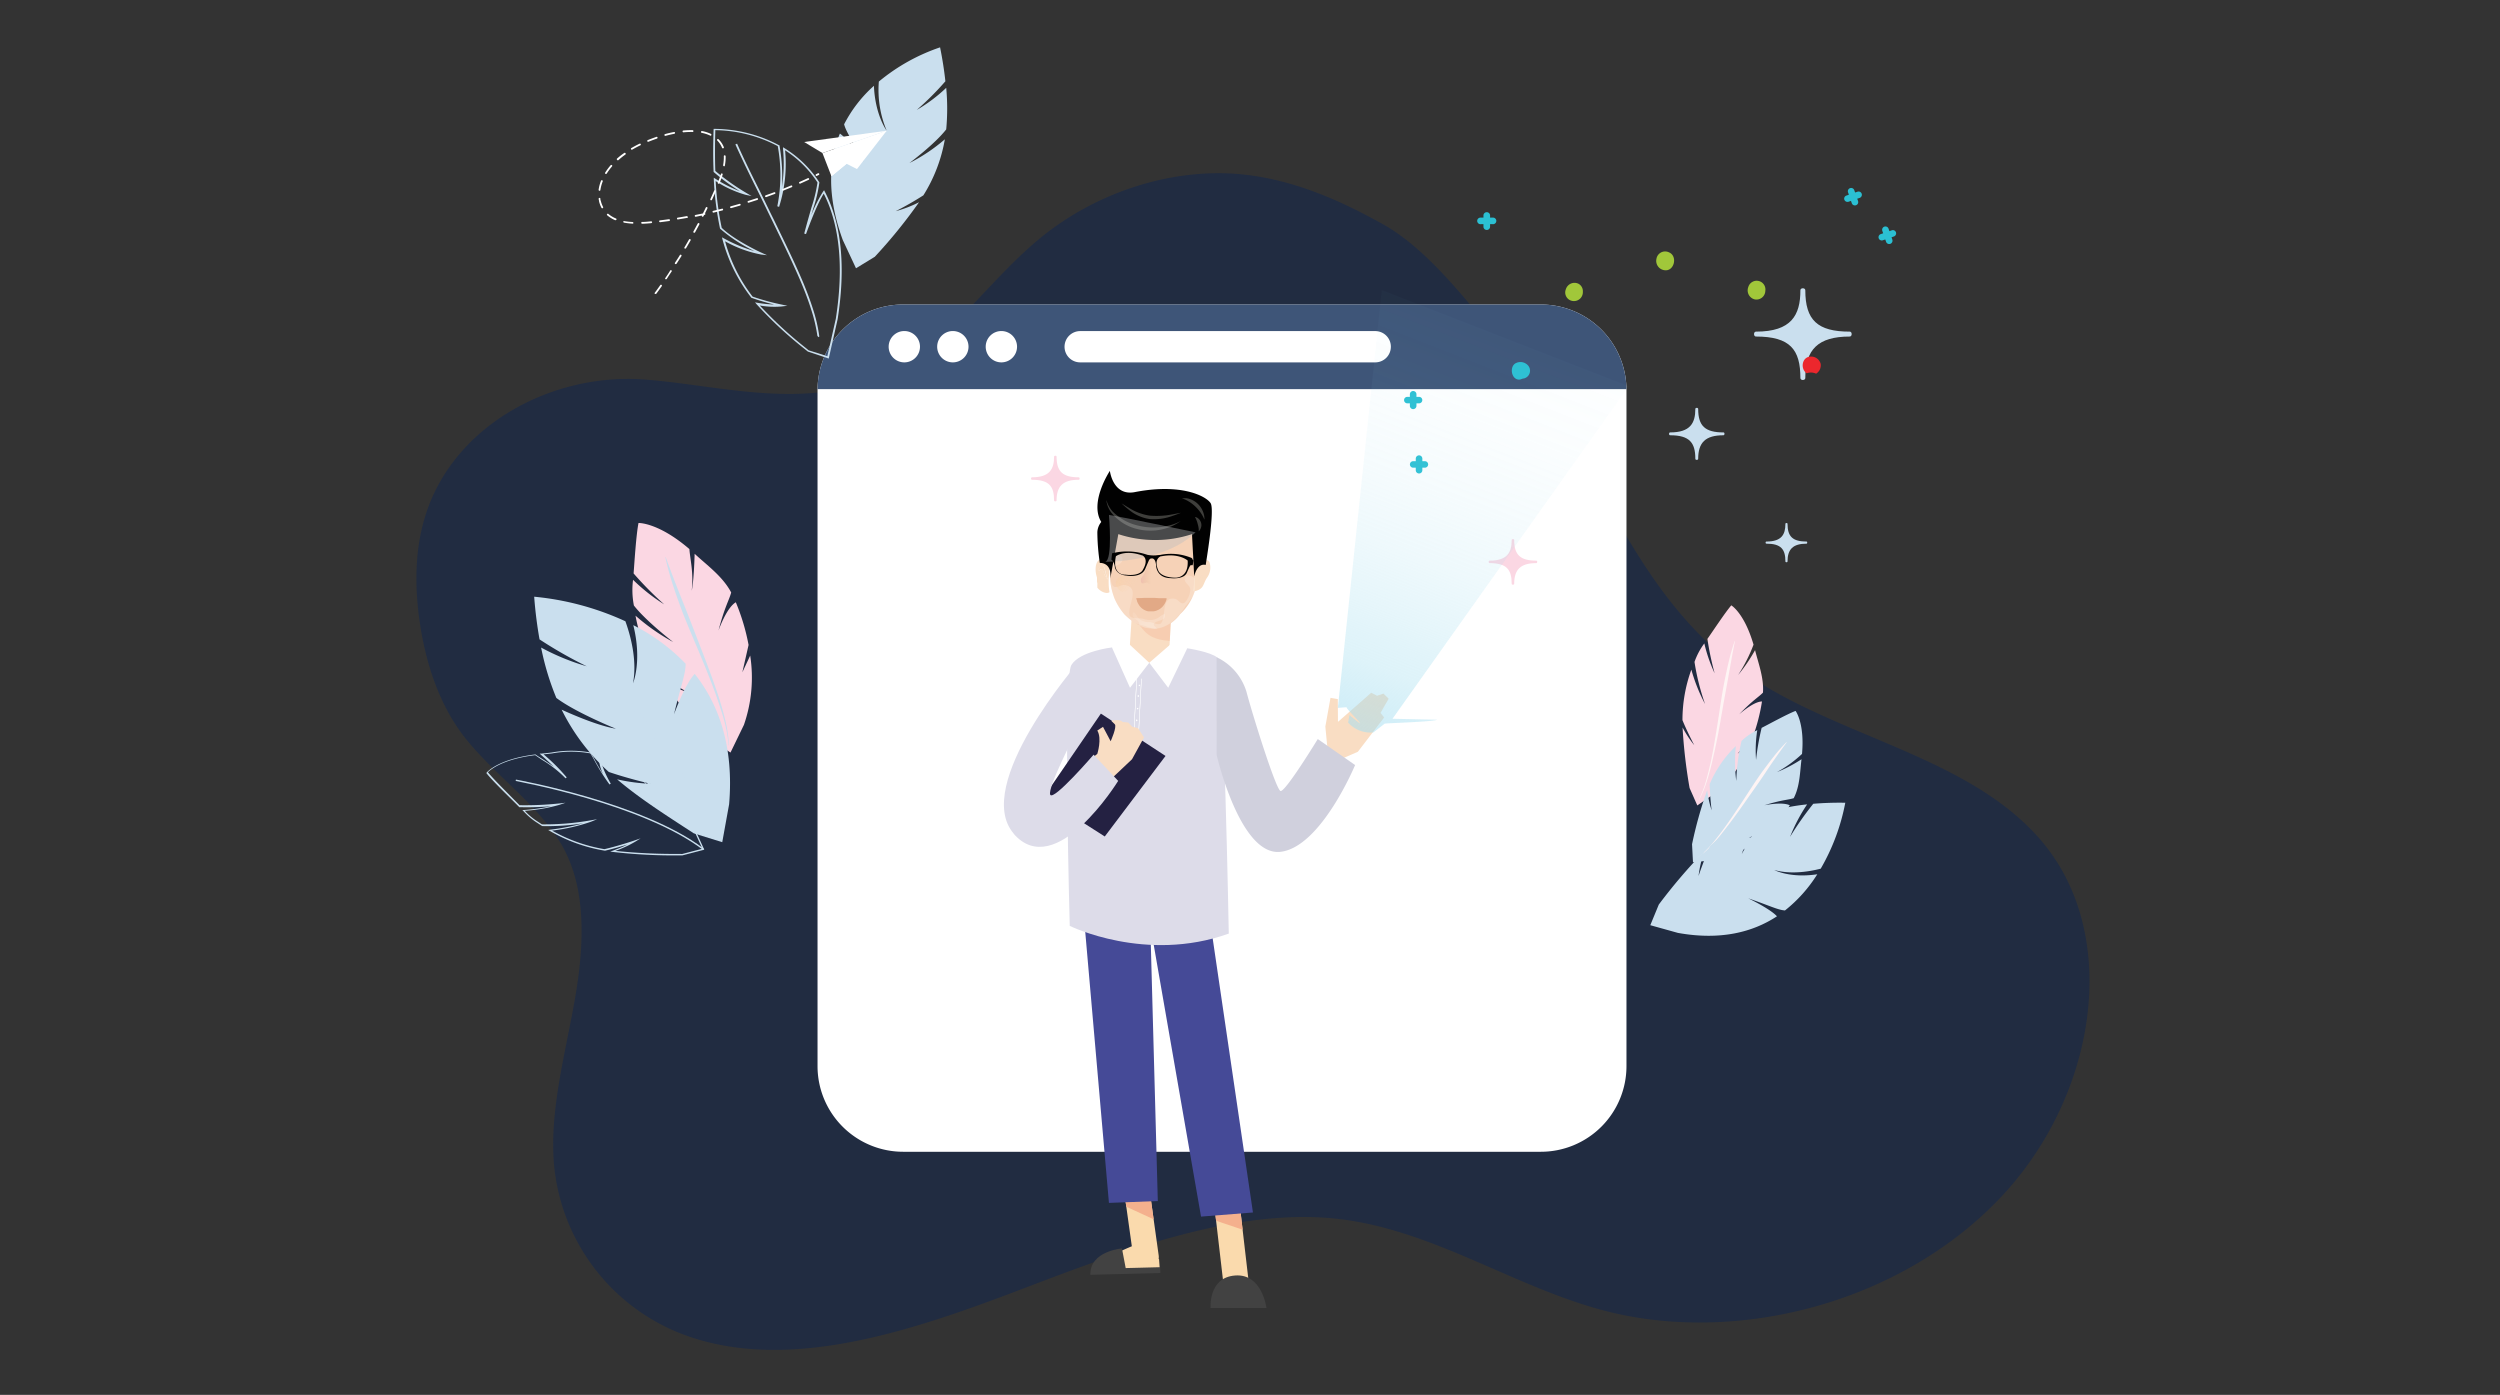 <svg xmlns="http://www.w3.org/2000/svg" xmlns:xlink="http://www.w3.org/1999/xlink" viewBox="0 0 509 284"><rect x="0" y="0" width="509" height="284" fill="#333333" stroke="none"/><defs><style>.cls-1{fill:none;}.cls-2{isolation:isolate;}.cls-3{fill:#212c41;}.cls-4{fill:#fff;}.cls-5{fill:#3e5578;}.cls-6{fill:#cadfee;}.cls-7{fill:#fbd7e3;}.cls-8{fill:#fef4f4;}.cls-9{fill:#fadaad;}.cls-10{fill:#f4b08d;}.cls-11{fill:#424242;}.cls-12{fill:#454a97;}.cls-13,.cls-18,.cls-19,.cls-25,.cls-26{fill:#f9ddc3;}.cls-14{fill:#dddce9;}.cls-15{fill:#1897d4;}.cls-16,.cls-33{fill:#f6bea0;}.cls-16{opacity:0.51;}.cls-17{fill:#f6d2b7;}.cls-18,.cls-26{opacity:0.5;}.cls-19{opacity:0.43;}.cls-19,.cls-20,.cls-26,.cls-32{mix-blend-mode:multiply;}.cls-21{fill:#e4e5e5;}.cls-22{clip-path:url(#clip-path);}.cls-23{opacity:0.2;mix-blend-mode:lighten;fill:url(#New_Gradient_Swatch_2);}.cls-24{opacity:0.21;fill:url(#New_Gradient_Swatch_2-2);}.cls-24,.cls-29{mix-blend-mode:overlay;}.cls-25{opacity:0.15;}.cls-27{fill:url(#linear-gradient);}.cls-28{fill:url(#linear-gradient-2);}.cls-29{fill:url(#linear-gradient-3);}.cls-30{fill:#010101;}.cls-31{fill:#3e3e3b;}.cls-32{fill:#babbbe;opacity:0.39;}.cls-34{fill:#e2a986;}.cls-35{fill:#d0d0dd;}.cls-36{fill:#242142;}.cls-37{fill:#2bc0d3;}.cls-38{fill:#ec272d;}.cls-39{fill:#a1c73a;}.cls-40{mix-blend-mode:luminosity;fill:url(#linear-gradient-4);}</style><clipPath id="clip-path"><path id="SVGID" class="cls-1" d="M243.26,119.18c0-.39,0-.78,0-1.17a4.05,4.05,0,0,0,0-.48.53.53,0,0,1,0-.22c0-.1.11-.19.14-.29a1.67,1.67,0,0,0,0-1.06,1,1,0,0,1-.13-.3,1.26,1.26,0,0,1,.07-.51.94.94,0,0,0,.11-.32c0-.15-.05-.19-.13-.29A1.64,1.64,0,0,1,243,114a5.31,5.31,0,0,1-.09-1c0-.55,0-1.11,0-1.66,0-.88,0-1.76,0-2.63a4,4,0,0,0-4.44-4.18s3-2.32-.19,0a15.23,15.23,0,0,1-7.46,2.46c-3.67-.35-4.67,4.81-4.83,5.93l0,2.75v1.08a12.94,12.94,0,0,0,.55,4c.12.41.26.81.42,1.21v0a13.07,13.07,0,0,0,2,3.16c6.78,6.63,11.32-.08,11.32-.08a11,11,0,0,0,2.92-4.51A6.37,6.37,0,0,0,243.26,119.18Z"/></clipPath><linearGradient id="New_Gradient_Swatch_2" x1="8711.47" y1="-638.83" x2="8706.01" y2="-639.06" gradientTransform="matrix(-0.98, 0.38, 0.39, 0.93, 9052.65, -2609.14)" gradientUnits="userSpaceOnUse"><stop offset="0" stop-color="#fff"/><stop offset="0.28" stop-color="#fff" stop-opacity="0.73"/><stop offset="0.94" stop-color="#fff" stop-opacity="0.07"/><stop offset="1" stop-color="#fff" stop-opacity="0"/></linearGradient><linearGradient id="New_Gradient_Swatch_2-2" x1="951.46" y1="4320.38" x2="946.53" y2="4320.17" gradientTransform="matrix(0.74, 0.67, -0.67, 0.74, 2434.63, -3718.67)" xlink:href="#New_Gradient_Swatch_2"/><linearGradient id="linear-gradient" x1="9676.38" y1="102.77" x2="9682.24" y2="106.24" gradientTransform="matrix(-0.98, 0.17, 0.17, 0.98, 9756.16, -1659.88)" gradientUnits="userSpaceOnUse"><stop offset="0" stop-color="#fad2a4"/><stop offset="0.02" stop-color="#fad2a4" stop-opacity="0.96"/><stop offset="0.18" stop-color="#fad2a4" stop-opacity="0.71"/><stop offset="0.34" stop-color="#fad2a4" stop-opacity="0.5"/><stop offset="0.49" stop-color="#fad2a4" stop-opacity="0.32"/><stop offset="0.64" stop-color="#fad2a4" stop-opacity="0.18"/><stop offset="0.77" stop-color="#fad2a4" stop-opacity="0.08"/><stop offset="0.9" stop-color="#fad2a4" stop-opacity="0.02"/><stop offset="1" stop-color="#fad2a4" stop-opacity="0"/></linearGradient><linearGradient id="linear-gradient-2" x1="191.68" y1="101.49" x2="197.54" y2="104.96" gradientTransform="translate(19.09 48.9) rotate(-9.95)" gradientUnits="userSpaceOnUse"><stop offset="0" stop-color="#fad2a4"/><stop offset="0.04" stop-color="#fad2a4" stop-opacity="0.93"/><stop offset="0.19" stop-color="#fad2a4" stop-opacity="0.69"/><stop offset="0.34" stop-color="#fad2a4" stop-opacity="0.48"/><stop offset="0.49" stop-color="#fad2a4" stop-opacity="0.31"/><stop offset="0.63" stop-color="#fad2a4" stop-opacity="0.17"/><stop offset="0.77" stop-color="#fad2a4" stop-opacity="0.08"/><stop offset="0.89" stop-color="#fad2a4" stop-opacity="0.02"/><stop offset="1" stop-color="#fad2a4" stop-opacity="0"/></linearGradient><linearGradient id="linear-gradient-3" x1="28.57" y1="1068.7" x2="26.22" y2="1068.6" gradientTransform="matrix(1, 0.03, -0.03, 1, 237.93, -952.62)" gradientUnits="userSpaceOnUse"><stop offset="0" stop-color="#e9c09b" stop-opacity="0"/><stop offset="1" stop-color="#efbdb3"/></linearGradient><linearGradient id="linear-gradient-4" x1="297.84" y1="-159.37" x2="297.38" y2="21.62" gradientTransform="matrix(0.93, 0.36, -0.36, 0.93, 0.87, 33.4)" gradientUnits="userSpaceOnUse"><stop offset="0" stop-color="#8fd6eb" stop-opacity="0"/><stop offset="0.4" stop-color="#8fd6eb" stop-opacity="0.01"/><stop offset="0.54" stop-color="#91d7eb" stop-opacity="0.04"/><stop offset="0.64" stop-color="#93d7ec" stop-opacity="0.09"/><stop offset="0.72" stop-color="#96d9ed" stop-opacity="0.16"/><stop offset="0.79" stop-color="#9adaed" stop-opacity="0.25"/><stop offset="0.82" stop-color="#9cdbee" stop-opacity="0.3"/><stop offset="0.85" stop-color="#9edcee" stop-opacity="0.34"/><stop offset="0.89" stop-color="#a2ddf0" stop-opacity="0.45"/><stop offset="0.95" stop-color="#a9dff2" stop-opacity="0.62"/><stop offset="1" stop-color="#b1e2f4" stop-opacity="0.8"/></linearGradient></defs><g class="cls-2"><g id="Layer_1" data-name="Layer 1"><path class="cls-3" d="M415.89,171.51c-15.84-19-46.1-21.77-65.11-37.89-20.59-17.45-25.95-42.12-43.63-62.28-7.38-8.41-15.79-20.32-25.82-25.82-9-5-18.79-9.28-29.64-10.12-13.59-1-28.36,3.74-39.62,12.85-11.08,9-19.06,21.94-31.91,28-16.13,7.58-33.46,2.15-49.22,1C112.52,76,93.4,86.2,87.14,103.41c-2.81,7.72-2.82,16.15-1.53,24.23s4.1,16.56,9.55,23.17c5.75,7,13.34,12.3,18.38,19.89,6,9,5.51,21.17,3.54,32.54s-5.25,22.9-4.27,34a41,41,0,0,0,28.76,35.3c20.44,6.36,44.33-1.65,66.05-9.92,19.44-7.4,41.9-16.07,62.2-14.69,21.41,1.47,39.06,15,59.4,19.54,26,5.77,57.64-2.48,77.62-23.16S432,190.86,415.89,171.51Z"/><path class="cls-4" d="M331.15,79.23V217.06a17.44,17.44,0,0,1-17.44,17.44H183.89a17.44,17.44,0,0,1-17.44-17.44V79.23A17.44,17.44,0,0,1,183.89,62H313.71A17.44,17.44,0,0,1,331.15,79.23Z"/><path class="cls-5" d="M331.15,79.23H166.45A17.44,17.44,0,0,1,183.89,62H313.71A17.44,17.44,0,0,1,331.15,79.23Z"/><path class="cls-4" d="M187.31,70.6a3.19,3.19,0,1,0-3.19,3.18A3.19,3.19,0,0,0,187.31,70.6Z"/><path class="cls-4" d="M197.19,70.6A3.19,3.19,0,1,0,194,73.78,3.19,3.19,0,0,0,197.19,70.6Z"/><path class="cls-4" d="M207.07,70.6a3.19,3.19,0,1,0-3.19,3.18A3.19,3.19,0,0,0,207.07,70.6Z"/><path class="cls-4" d="M280,73.78H219.93a3.18,3.18,0,0,1-3.19-3.18h0a3.19,3.19,0,0,1,3.19-3.19H280a3.18,3.18,0,0,1,3.18,3.19h0A3.18,3.18,0,0,1,280,73.78Z"/><path class="cls-6" d="M131.66,158.24l-.16.25-1.66-1,.16-.26C130.55,157.54,131.11,157.88,131.66,158.24Z"/><path class="cls-6" d="M143.39,173l-4.47,1.16h-.75a108.32,108.32,0,0,1-13.34-.7l-.59-.08.56-.2c1.18-.43,2.19-.85,3-1.25-1.18.37-2.89.87-4.6,1.27h-.06a32.87,32.87,0,0,1-11.16-4l-.37-.22.43-.06a46.8,46.8,0,0,0,6.71-1.3,45.46,45.46,0,0,1-8.36.57h0l0,0-.88-.58a13.41,13.41,0,0,1-2.93-2.46l-.23-.23.32,0a42.85,42.85,0,0,0,5.58-.77,58.54,58.54,0,0,1-6.46.19h-.06l0,0c-.36-.38-.89-.9-1.49-1.5-1.72-1.7-4.07-4-5.15-5.36l-.08-.1.08-.09c.09-.11,2.36-2.77,10-3.7H109l0,0c.46.34,1,.67,1.52,1,.72.46,1.48,1,2.26,1.54-.67-.65-1.54-1.47-2.65-2.46l-.25-.23.34,0c.68-.06,1.37-.14,2.1-.23a22.14,22.14,0,0,1,7.91,0h0l0,.05a13.39,13.39,0,0,1,.9,1.51c.38.71.87,1.6,1.68,2.85v0a7.58,7.58,0,0,1-.87-3.71l0-.17.16.05a42.43,42.43,0,0,1,7.7,3.51l.05,0,2.34,3.09L131.27,158l.44.28a28,28,0,0,1,9.24,9.35Zm-4.49.87L143,172.8l-2.29-5.05a27.42,27.42,0,0,0-8.71-8.94l1.8,3.89-4-5.26a42.43,42.43,0,0,0-7.45-3.41c-.16,1.95,2,5.49,2,5.53l-.25.16a41.18,41.18,0,0,1-3.07-4.89,14.86,14.86,0,0,0-.85-1.44,21.88,21.88,0,0,0-7.74,0c-.62.07-1.2.14-1.78.19a37.58,37.58,0,0,1,4.72,4.7l-.23.19a23.21,23.21,0,0,0-4.71-3.72c-.53-.34-1-.67-1.48-1-6.64.81-9.15,3-9.62,3.49,1.1,1.34,3.38,3.59,5,5.24l1.45,1.46a66.1,66.1,0,0,0,8-.35l1.35-.15-1.29.44a33.64,33.64,0,0,1-7,1.2,12.47,12.47,0,0,0,2.65,2.21l.85.55a53.22,53.22,0,0,0,9.91-.82l1.33-.23-1.25.51a37.13,37.13,0,0,1-7.93,1.81,32.46,32.46,0,0,0,10.65,3.78c3-.7,6.09-1.76,6.12-1.77l1.26-.43-1.14.7a23.27,23.27,0,0,1-4,1.85,115.86,115.86,0,0,0,12.71.62Z"/><path class="cls-6" d="M143.28,172.78l-.18.23c-12.35-9.38-37.86-13.93-38.11-14l.05-.29C105.3,158.78,130.87,163.35,143.28,172.78Z"/><path class="cls-7" d="M356.25,151.66c.22-.54.43-1.07.63-1.6Z"/><path class="cls-7" d="M353.78,153.44l3.1-3.4a38.3,38.3,0,0,0,1.86-7.22c-1.73,0-4.65,2.62-4.65,2.62,2.8-2.91,3.93-3.47,4.85-4.42.22-3-.95-6-1.61-8.65a34.32,34.32,0,0,1-3.45,5.06,31.25,31.25,0,0,0,3.14-6.18c-1.9-6.49-4.53-8-4.53-8-1.32,1.55-3.84,5.39-4.86,6.83a58.6,58.6,0,0,0,1.47,7A31.07,31.07,0,0,1,347,131a14,14,0,0,0-2,3.77,47.76,47.76,0,0,0,2.15,8.57,34.57,34.57,0,0,1-2.79-7,30,30,0,0,0-1.81,10.29c1.06,2.59,2.41,5.1,2.41,5.1a22.72,22.72,0,0,1-2.39-3.62A105.22,105.22,0,0,0,344,160.44l1.57,3.55,4.09-2.85a25.21,25.21,0,0,0,6.57-9.43Z"/><path class="cls-8" d="M348.62,155c-.32,1.35-.67,2.69-1.09,4a21.78,21.78,0,0,1-1.59,3.83l-.05,0a21.9,21.9,0,0,0,1.46-3.86c.38-1.33.69-2.68,1-4,.56-2.71,1-5.44,1.43-8.18s.8-5.49,1.35-8.21c.27-1.36.56-2.72.89-4.07s.71-2.69,1.16-4l.06,0c-.56,2.72-1,5.44-1.5,8.17s-1,5.45-1.46,8.18S349.25,152.25,348.62,155Z"/><path class="cls-6" d="M359,170.17c.39-.34.78-.69,1.14-1Z"/><path class="cls-6" d="M356.06,170.53l4.07-1.41a30.53,30.53,0,0,0,4.28-5.16c-1.6-.78-5.21,0-5.21,0,3.61-1.13,4.85-1.08,6-1.45,1.28-2.43,1.27-5.44,1.59-7.93a28.45,28.45,0,0,1-5,2.62,24.8,24.8,0,0,0,5.1-3.7c.57-6.27-1.31-8.76-1.31-8.76-1.77.68-5.46,2.72-6.91,3.45a50.14,50.14,0,0,0-1.14,6.52,26.77,26.77,0,0,1,.25-6.05,11.62,11.62,0,0,0-3.21,2.21,41.66,41.66,0,0,0-1.07,8.12,31.32,31.32,0,0,1-.08-7.09,23.48,23.48,0,0,0-5.33,7.74c.05,2.64.4,5.35.4,5.35a22.26,22.26,0,0,1-.91-4.11,84.78,84.78,0,0,0-3.08,11l.19,3.67,4.77-.5a21,21,0,0,0,9.41-4.84Z"/><path class="cls-8" d="M350.77,169.42c-.77,1-1.58,1.94-2.44,2.84a17.06,17.06,0,0,1-2.83,2.47l0,0a17.76,17.76,0,0,0,2.73-2.54c.82-.94,1.59-1.91,2.33-2.91,1.48-2,2.86-4.08,4.23-6.16s2.69-4.2,4.16-6.21c.74-1,1.49-2,2.28-3s1.61-1.91,2.49-2.81l.05.05c-1.48,2-2.9,4-4.29,6.11s-2.84,4.09-4.26,6.14S352.32,167.46,350.77,169.42Z"/><path class="cls-6" d="M355.94,182.9c4.26,1.45,5.95,2.35,7.48,2.47A29.15,29.15,0,0,0,370,178c-5.58.85-8.77-.87-8.77-.87,3.51,1,7.48.25,9.47-.27a42.55,42.55,0,0,0,5-13.42,64.28,64.28,0,0,0-6.52.21,65,65,0,0,0-4.73,6.74,34.67,34.67,0,0,1,3.48-6.62,41,41,0,0,0-7.83,1.57c-2.5,2.8-5.48,8.56-5.48,8.56a38.81,38.81,0,0,1,3.64-7.92,31.27,31.27,0,0,0-10.07,6.24c-1.33,3-2.37,6.13-2.37,6.13a27.18,27.18,0,0,1,1.14-5,111.07,111.07,0,0,0-9.23,10.82L336,188.37l5.63,1.57c8.71,1.57,15.26-.17,20.16-3.38C360.36,185,355.94,182.9,355.94,182.9Z"/><path class="cls-6" d="M337.22,187.73a23.24,23.24,0,0,0,4.4-1.62c1.42-.67,2.8-1.41,4.15-2.2,2.72-1.55,5.37-3.25,8-4.95s5.23-3.48,8-5.07c1.36-.79,2.73-1.57,4.13-2.29s2.82-1.41,4.28-2l0,.07c-2.72,1.57-5.39,3.21-8,4.88s-5.35,3.29-8,4.93-5.37,3.28-8.14,4.78c-1.39.74-2.8,1.44-4.25,2.07a22.63,22.63,0,0,1-4.48,1.48Z"/><path class="cls-7" d="M152.75,133.41c-.09-.7-.21-1.39-.33-2.07Z"/><path class="cls-7" d="M151.14,136.88l1.27-5.57a43,43,0,0,0-2.6-8.69c-1.94,1.16-3.53,5.78-3.53,5.78,1.26-4.86,2.17-6.19,2.59-7.77-1.73-3.29-5-5.6-7.44-7.88-.18,6.06-.6,7.51-.6,7.51.42-3.57-.3-6.26-.47-8.47C134,106.33,130,106.48,130,106.48c-.49,2.47-.83,8.11-1,10.27a68.8,68.8,0,0,0,6.23,6.3,37.66,37.66,0,0,1-6.34-5,16.39,16.39,0,0,0,.17,5.23c2.47,3.19,8,7.44,8,7.44a42.15,42.15,0,0,1-7.67-5.37A33.62,33.62,0,0,0,134,137.24c2.87,2,6,3.68,6,3.68a28.6,28.6,0,0,1-5-2.16,119.21,119.21,0,0,0,9.65,11.83l4.08,2.63,2.74-5.65a29.44,29.44,0,0,0,1.27-14.1Z"/><path class="cls-6" d="M146.31,141.86c.52,1.61,1,3.24,1.38,4.88a25.84,25.84,0,0,1,.71,5h-.08a24.77,24.77,0,0,0-.87-5c-.43-1.62-1-3.22-1.53-4.81-1.12-3.17-2.4-6.29-3.7-9.41s-2.67-6.2-3.82-9.38c-.58-1.59-1.14-3.18-1.64-4.8s-.95-3.25-1.3-4.91l.08,0c1.14,3.18,2.36,6.31,3.62,9.44s2.44,6.28,3.67,9.43S145.26,138.65,146.31,141.86Z"/><path class="cls-6" d="M137.23,145.43c1.4-5.87,2.39-8.25,2.36-10.3a39.12,39.12,0,0,0-10.65-7.85c1.83,7.36-.06,11.84-.06,11.84.91-4.82-.6-10-1.55-12.63a57.25,57.25,0,0,0-18.57-5,86.5,86.5,0,0,0,1.09,8.69,87.73,87.73,0,0,0,9.62,5.48,46.84,46.84,0,0,1-9.3-3.82,54.53,54.53,0,0,0,3.1,10.26c4,3,12.13,6.27,12.13,6.27-3.47-.58-8.37-2.66-11.05-3.88a42.06,42.06,0,0,0,9.6,12.68c4.12,1.41,8.49,2.4,8.49,2.4a36.38,36.38,0,0,1-6.8-.9c4.52,3.85,9.79,7.21,15.62,11l5.79,1.8,1.4-7.73c1-11.85-2.15-20.38-7-26.53C139.45,139.26,137.23,145.43,137.23,145.43Z"/><path class="cls-6" d="M146,169.86a31.52,31.52,0,0,0-2.72-5.68c-1.07-1.81-2.24-3.56-3.46-5.28-2.42-3.44-5-6.76-7.63-10.08s-5.31-6.56-7.77-10c-1.23-1.72-2.44-3.45-3.59-5.23s-2.24-3.6-3.22-5.47l.08-.05c2.45,3.44,5,6.8,7.55,10.14s5.06,6.74,7.6,10.11,5.05,6.78,7.4,10.29c1.17,1.76,2.29,3.56,3.31,5.42a30.83,30.83,0,0,1,2.54,5.8Z"/><path class="cls-6" d="M175.81,32.88c-2.3-4.31-3.53-6-3.95-7.57a27.07,27.07,0,0,1,6.07-7.84c.25,6,2.6,9.14,2.6,9.14a21.48,21.48,0,0,1-1.6-10A39.13,39.13,0,0,1,191.4,9.64c.5,2.47.85,4.77,1.08,6.91a59.43,59.43,0,0,1-5.83,5.83,31.85,31.85,0,0,0,6-4.5,45.63,45.63,0,0,1,0,8.46c-2.31,3-7.5,6.86-7.5,6.86a35.65,35.65,0,0,0,7.22-4.84A31.44,31.44,0,0,1,188,39.77,65.3,65.3,0,0,1,182.36,43a24.07,24.07,0,0,0,4.76-1.83,104.42,104.42,0,0,1-9,11.1l-3.84,2.35-2.69-5.75c-3.29-9-2.84-16.11-.59-21.68C172.85,28.48,175.81,32.88,175.81,32.88Z"/><path class="cls-6" d="M174.66,53.24a24.5,24.5,0,0,1,.75-4.85c.39-1.58.87-3.13,1.39-4.66,1-3.06,2.2-6.06,3.38-9.06s2.46-6,3.51-9c.53-1.53,1-3.07,1.49-4.64s.85-3.15,1.17-4.76l-.08,0c-1,3.07-2.16,6.09-3.31,9.1s-2.23,6.05-3.36,9.08-2.22,6.08-3.17,9.19c-.47,1.56-.9,3.13-1.25,4.74a25.07,25.07,0,0,0-.6,4.91Z"/><path class="cls-6" d="M168.73,73l1.81-8c1.68-10.72.8-19.45-2.62-26l-.14-.27-.18.24a27.5,27.5,0,0,0-2.43,4.87l.42-1.44a29.32,29.32,0,0,0,1.23-5.21v-.07l0,0a22.52,22.52,0,0,0-7.07-6.94l-.32-.2,0,.38a32.34,32.34,0,0,1-.22,7.73,36.85,36.85,0,0,0-.5-8.42l0-.09-.08,0a28.24,28.24,0,0,0-13.16-3.34h-.18v.18c-.11,3.05-.12,5.94,0,8.58V35l.06.06a41,41,0,0,0,5.29,3.88,28.78,28.78,0,0,1-5-2.56l-.31-.19,0,.36a62.86,62.86,0,0,0,1.27,10v0l0,0a31.15,31.15,0,0,0,7,4.58,31.31,31.31,0,0,1-6.22-2.6l-.39-.21.11.43A33.13,33.13,0,0,0,153,60.65l0,0,.05,0A42.65,42.65,0,0,0,157.62,62a24.38,24.38,0,0,1-3.39-.35l-.51-.09.34.4a79.59,79.59,0,0,0,9.79,9.11l.63.51Zm-1-33.54c3.25,6.41,4.07,15,2.44,25.44l-1.72,7.62-3.82-1.2-.54-.45a83.09,83.09,0,0,1-9.4-8.67,16.9,16.9,0,0,0,4.41.2l1.22-.14L159.11,62a46.78,46.78,0,0,1-5.88-1.61,32.43,32.43,0,0,1-5.6-11.26,24.26,24.26,0,0,0,7.36,2.7l1.18.13-1.08-.49c-.05,0-5.52-2.53-8.15-5.09a61.12,61.12,0,0,1-1.23-9.51,22,22,0,0,0,6.16,2.81l1.16.24-1-.59a45.91,45.91,0,0,1-6.39-4.53c-.09-2.56-.08-5.35,0-8.3a28,28,0,0,1,12.71,3.25A32.53,32.53,0,0,1,158.26,42l.36.12a28.75,28.75,0,0,0,1.22-11.52,22.19,22.19,0,0,1,6.6,6.56,29.68,29.68,0,0,1-1.22,5.07c-.4,1.4-.9,3.13-1.48,5.32l.36.11C164.13,47.62,166.17,41.79,167.73,39.41Z"/><path class="cls-6" d="M166.61,68.65l.19-.1,0-.13a31.43,31.43,0,0,0-1.31-5.59c-.5-1.59-1.11-3.21-1.89-5.12-1.35-3.23-2.8-6.26-4.42-9.61l-1.59-3.29c-1-2-2-4.11-3-6.13-1.36-2.72-3-6-4.52-9.43l-.35.15c1.56,3.47,3.17,6.72,4.53,9.45,1,2,2,4.11,3,6.13.53,1.09,1.05,2.19,1.59,3.28,1.61,3.35,3.06,6.38,4.41,9.59.78,1.9,1.38,3.52,1.88,5.09a31.67,31.67,0,0,1,1.3,5.53h.1Z"/><path class="cls-4" d="M133.48,59.84a.21.21,0,0,1-.15,0,.19.19,0,0,1,0-.26q.56-.75,1.08-1.5a.19.19,0,1,1,.3.22q-.53.75-1.08,1.5A.19.19,0,0,1,133.48,59.84Zm2.14-3a.21.21,0,0,1-.15,0,.18.18,0,0,1,0-.25c.34-.51.69-1,1-1.54a.19.19,0,0,1,.25,0,.18.18,0,0,1,0,.26c-.34.51-.68,1-1,1.54A.19.19,0,0,1,135.62,56.82Zm2-3.08a.17.17,0,0,1-.14,0,.18.18,0,0,1-.06-.25c.33-.52.66-1,1-1.57a.19.19,0,0,1,.26-.06.2.2,0,0,1,.06.26l-1,1.57A.18.18,0,0,1,137.66,53.74Zm1.94-3.15a.17.17,0,0,1-.14,0,.17.17,0,0,1-.06-.25c.31-.53.62-1.06.92-1.59a.19.19,0,0,1,.26-.07.18.18,0,0,1,.06.25c-.3.53-.61,1.07-.93,1.6A.16.16,0,0,1,139.6,50.59Zm1.83-3.22a.2.2,0,0,1-.13,0,.21.21,0,0,1-.08-.26c.3-.54.59-1.08.88-1.62a.19.19,0,0,1,.25-.08.19.19,0,0,1,.08.25c-.29.55-.58,1.09-.88,1.63A.18.18,0,0,1,141.43,47.37Zm1.72-3.27a.13.13,0,0,1-.12,0,.18.18,0,0,1-.09-.24l0,0-1.25.26a.19.19,0,0,1-.07-.37l1.53-.31c.2-.4.4-.8.59-1.2a.2.2,0,0,1,.25-.09.19.19,0,0,1,.08.25c-.16.34-.32.67-.49,1a.21.21,0,0,1,.07.11.19.19,0,0,1-.14.22l-.1,0-.16.3A.17.17,0,0,1,143.15,44.1Zm2.18-.83a.18.18,0,0,1-.08-.36l1.79-.44a.17.17,0,0,1,.22.13.17.17,0,0,1-.13.22l-1.8.45Zm3.58-.92a.2.2,0,0,1-.22-.13.19.19,0,0,1,.13-.23l1.78-.5a.17.17,0,0,1,.23.12.19.19,0,0,1-.13.23l-1.78.51Zm-9,2h0l-1.82.31a.19.19,0,0,1-.22-.15.2.2,0,0,1,.16-.22c.6-.09,1.21-.2,1.82-.31a.19.19,0,0,1,.21.15A.18.18,0,0,1,139.9,44.4Zm12.56-3.1a.19.19,0,0,1-.22-.12.19.19,0,0,1,.12-.23l1.76-.57a.17.17,0,0,1,.23.11.19.19,0,0,1-.11.24l-1.77.57ZM136.25,45h0l-1.84.24a.2.2,0,0,1-.21-.16.19.19,0,0,1,.16-.21q.92-.11,1.83-.24a.19.19,0,0,1,.21.16A.18.18,0,0,1,136.25,45ZM156,40.13a.19.19,0,0,1-.22-.12.2.2,0,0,1,.11-.24l1.74-.63a.17.17,0,0,1,.23.11.17.17,0,0,1-.1.23l-1.74.64Zm-23.39,5.3h0c-.68.07-1.28.11-1.86.13a.19.19,0,0,1-.19-.18.17.17,0,0,1,.18-.19c.57,0,1.17-.06,1.83-.13a.19.19,0,0,1,.2.17A.19.19,0,0,1,132.58,45.43Zm26.85-6.61a.19.19,0,0,1-.22-.11.19.19,0,0,1,.11-.24l1.71-.7a.18.18,0,0,1,.24.1.19.19,0,0,1-.1.24l-1.72.7Zm-30.55,6.72h0a13,13,0,0,1-1.86-.21.18.18,0,0,1-.14-.22A.17.17,0,0,1,127,45a13.91,13.91,0,0,0,1.81.2.19.19,0,0,1,0,.37Zm34-8.15a.18.18,0,0,1-.21-.11.19.19,0,0,1,.1-.24l1.68-.76a.19.19,0,0,1,.25.09.18.18,0,0,1-.09.24l-1.69.77Zm-18.07,3.38a.25.25,0,0,1-.12,0,.2.2,0,0,1-.09-.25c.26-.56.51-1.12.76-1.68a.18.18,0,0,1,.24-.1.18.18,0,0,1,.09.25c-.24.56-.5,1.12-.76,1.69A.17.17,0,0,1,144.76,40.77Zm21.43-4.94a.19.19,0,0,1-.12-.35l.39-.2a.2.2,0,0,1,.25.09.19.19,0,0,1-.08.25l-.4.19Zm-40.91,9a.17.17,0,0,1-.12,0,6.33,6.33,0,0,1-1.62-1,.19.19,0,0,1,0-.27.2.2,0,0,1,.26,0,5.51,5.51,0,0,0,1.53.92.19.19,0,0,1,.1.24A.2.2,0,0,1,125.28,44.81Zm21-7.43a.14.14,0,0,1-.11,0,.18.18,0,0,1-.1-.24c.25-.62.46-1.18.63-1.72a.18.18,0,0,1,.23-.12.18.18,0,0,1,.12.23c-.17.55-.38,1.12-.64,1.75A.16.16,0,0,1,146.24,37.38Zm-23.69,5a.18.18,0,0,1-.21-.09,5.59,5.59,0,0,1-.5-1.35c0-.15-.06-.31-.08-.46a.19.19,0,0,1,.15-.21.18.18,0,0,1,.21.16c0,.14,0,.28.08.43a5.44,5.44,0,0,0,.47,1.26.19.19,0,0,1-.08.25Zm24.78-8.57h-.07a.19.19,0,0,1-.15-.22,8.87,8.87,0,0,0,.14-1.8.17.17,0,0,1,.17-.19.2.2,0,0,1,.2.18,9,9,0,0,1-.15,1.88A.19.19,0,0,1,147.33,33.86Zm-25.35,5h-.06a.17.17,0,0,1-.16-.21,7.82,7.82,0,0,1,.49-1.82.17.17,0,0,1,.24-.1.18.18,0,0,1,.1.24,8,8,0,0,0-.47,1.74A.18.18,0,0,1,122,38.84Zm25.12-8.63a.18.18,0,0,1-.21-.11,4.43,4.43,0,0,0-.91-1.41l-.06-.06a.18.18,0,0,1,.26-.26l.07.07a4.56,4.56,0,0,1,1,1.52.17.17,0,0,1-.1.24Zm-23.8,5.2a.22.22,0,0,1-.14,0,.18.18,0,0,1-.06-.26,11.83,11.83,0,0,1,1.11-1.5.18.18,0,1,1,.28.24,12.2,12.2,0,0,0-1.08,1.46A.21.21,0,0,1,123.3,35.41Zm2.39-2.8a.17.17,0,0,1-.18-.06.19.19,0,0,1,0-.26l.17-.14c.4-.35.84-.69,1.3-1a.18.18,0,0,1,.25.05.19.19,0,0,1,0,.26,14.28,14.28,0,0,0-1.27,1l-.16.14A.18.18,0,0,1,125.69,32.61Zm18.89-5a.25.25,0,0,1-.12,0,7,7,0,0,0-1.71-.55.18.18,0,0,1-.14-.22.18.18,0,0,1,.21-.15,7.76,7.76,0,0,1,1.8.58.2.2,0,0,1,.09.25A.19.19,0,0,1,144.58,27.63ZM128.7,30.47a.18.18,0,0,1-.13-.34c.52-.3,1.07-.6,1.64-.87a.19.19,0,0,1,.25.08.2.2,0,0,1-.09.25c-.56.27-1.11.56-1.62.86ZM141,26.87h0a16.44,16.44,0,0,0-1.83.07.18.18,0,0,1-.2-.16.18.18,0,0,1,.16-.21,17.24,17.24,0,0,1,1.87-.07.18.18,0,0,1,.18.19A.16.16,0,0,1,141,26.87Zm-9,2a.18.18,0,0,1-.21-.11.19.19,0,0,1,.1-.24c.55-.22,1.14-.44,1.74-.65a.18.18,0,0,1,.24.11.19.19,0,0,1-.12.24c-.59.2-1.17.42-1.72.64Zm3.5-1.21a.18.18,0,0,1-.22-.13.19.19,0,0,1,.13-.23c.61-.17,1.21-.31,1.81-.42a.18.18,0,0,1,.22.14.21.21,0,0,1-.14.22h0c-.59.11-1.18.25-1.79.42Z"/><polygon class="cls-4" points="180.53 26.61 167.45 31.16 169.28 35.88 180.53 26.61"/><polygon class="cls-4" points="180.53 26.61 169.82 32.06 169.28 35.88 180.53 26.61"/><polygon class="cls-4" points="180.53 26.61 163.72 28.91 167.45 31.16 180.53 26.61"/><polygon class="cls-4" points="180.53 26.61 169.82 32.06 174.48 34.42 180.53 26.61"/><path class="cls-7" d="M219.62,97.68c-3.23,0-4.5,1.33-4.5,4.21,0,.26-.51.26-.51,0,0-2.88-1-4.21-4.5-4.21-.26,0-.26-.5,0-.5,3.59,0,4.5-1.67,4.5-4.2,0-.27.51-.27.51,0,0,3,1.22,4.2,4.5,4.2C219.88,97.18,219.88,97.68,219.62,97.68Z"/><path class="cls-7" d="M312.79,114.65c-3.23,0-4.5,1.34-4.5,4.21,0,.26-.51.26-.51,0,0-2.87-1-4.21-4.5-4.21-.26,0-.26-.5,0-.5,3.59,0,4.5-1.66,4.5-4.2,0-.26.51-.26.51,0,0,3,1.22,4.2,4.5,4.2C313.05,114.15,313.05,114.65,312.79,114.65Z"/><path class="cls-6" d="M367.82,110.69c-2.78,0-3.88,1.15-3.88,3.62,0,.23-.43.23-.43,0,0-2.47-.88-3.62-3.87-3.62-.23,0-.23-.43,0-.43,3.09,0,3.87-1.43,3.87-3.61,0-.23.43-.23.43,0,0,2.6,1.06,3.61,3.88,3.61C368,110.26,368,110.69,367.82,110.69Z"/><path class="cls-6" d="M350.88,88.62c-3.68,0-5.13,1.52-5.13,4.79,0,.3-.58.3-.58,0,0-3.27-1.16-4.79-5.13-4.79-.3,0-.3-.58,0-.58,4.09,0,5.13-1.89,5.13-4.78,0-.3.58-.3.58,0,0,3.44,1.39,4.78,5.13,4.78C351.18,88,351.18,88.62,350.88,88.62Z"/><path class="cls-6" d="M376.61,68.52c-6.49,0-9.05,2.68-9.05,8.45,0,.53-1,.53-1,0,0-5.77-2.05-8.45-9.05-8.45-.52,0-.52-1,0-1,7.22,0,9.05-3.34,9.05-8.43,0-.53,1-.53,1,0,0,6.07,2.46,8.43,9.05,8.43C377.13,67.51,377.13,68.52,376.61,68.52Z"/><path class="cls-9" d="M224.29,257.16c.8-1.12,4.53-2.75,6.15-3.42l-1.87-13.37a2.58,2.58,0,0,1,5.11-.72l2.22,15.9a2.62,2.62,0,0,1,0,.79l.08,0,.14,1.9-10.79.8S223.26,258.61,224.29,257.16Zm22.33-17,2.4,20.62a2.58,2.58,0,0,0,2.75,2.27h.11a2.57,2.57,0,0,0,2.26-2.86l-2.4-20.61a2.58,2.58,0,1,0-5.12.59Z"/><path class="cls-10" d="M248.88,237.3a2.58,2.58,0,0,1,2.86,2.27l1.26,10.8-5.41-1.83h0l-1-8.38A2.58,2.58,0,0,1,248.88,237.3Z"/><path class="cls-10" d="M234.88,248.25l-5.57-2.56-.74-5.32a2.58,2.58,0,0,1,5.11-.72Z"/><path class="cls-11" d="M246.48,266.31s-.52-6.21,5-6.62,6.37,6.62,6.37,6.62Z"/><path class="cls-11" d="M236.19,258l-5,.13-2,.05-.76-4s-6.56.52-6.43,5.37l14.25-.37Z"/><polygon class="cls-12" points="246.11 185.68 255.1 246.86 244.53 247.7 234.2 188.36 234.2 188.36 235.73 244.53 225.78 244.91 220.72 187.04 246.11 185.68"/><path class="cls-13" d="M234.34,136.22a4,4,0,0,0,3.72-3.79l.37-6.6a4,4,0,1,0-8-.45L230,132c-.13,2.22.51,5.88,2.73,6C232.93,138,234.17,136.23,234.34,136.22Z"/><path class="cls-14" d="M226.39,131.82s-6.53.75-8.26,3.58-.33,53.11-.33,53.11,15.46,7.64,32.38,1.57c0,0-1-55-2.32-56.18s-6.13-1.91-6.13-1.91L234,134.94Z"/><polygon class="cls-4" points="229.5 130.78 226.39 131.82 230.07 140.03 233.99 134.94 229.5 130.78"/><polygon class="cls-4" points="233.99 134.94 237.85 140.03 241.73 131.99 238.78 130.78 233.99 134.94"/><path class="cls-4" d="M231.74,144.27a.13.13,0,1,1-.11-.13A.12.12,0,0,1,231.74,144.27Z"/><path class="cls-4" d="M231.54,146.72a.12.12,0,0,1-.14.1.12.12,0,0,1-.11-.13.13.13,0,1,1,.25,0Z"/><path class="cls-4" d="M231.34,149.16a.12.12,0,0,1-.13.11.13.13,0,1,1,.13-.11Z"/><path class="cls-4" d="M231.89,141.72a.13.13,0,1,1-.11-.14A.12.12,0,0,1,231.89,141.72Z"/><path class="cls-4" d="M232.12,139.58a.12.12,0,0,1-.13.11.13.13,0,1,1,.13-.11Z"/><line class="cls-15" x1="232.39" y1="138.19" x2="231.68" y2="152.04"/><rect class="cls-4" x="225.1" y="145.08" width="13.86" height="0.08" transform="translate(75.13 369.34) rotate(-87.04)"/><line class="cls-15" x1="231.44" y1="138.17" x2="230.73" y2="151.86"/><rect class="cls-4" x="224.24" y="144.98" width="13.7" height="0.08" transform="translate(74.28 368.27) rotate(-87.03)"/><path class="cls-16" d="M230.39,125.38l-.08.26c2.47,1.39,1.93,4.44,7.86,4.85l.27-6.14c-2.28-.21-5.22-.54-7.48-.81A3.94,3.94,0,0,0,230.39,125.38Z"/><path class="cls-4" d="M231.74,144.27a.13.13,0,1,1-.11-.13A.12.12,0,0,1,231.74,144.27Z"/><path class="cls-4" d="M231.54,146.72a.12.12,0,0,1-.14.1.12.12,0,0,1-.11-.13.13.13,0,1,1,.25,0Z"/><path class="cls-4" d="M231.34,149.16a.12.12,0,0,1-.13.11.13.13,0,1,1,.13-.11Z"/><path class="cls-4" d="M231.89,141.72a.13.13,0,1,1-.11-.14A.12.12,0,0,1,231.89,141.72Z"/><path class="cls-4" d="M232.12,139.58a.12.12,0,0,1-.13.11.13.13,0,1,1,.13-.11Z"/><line class="cls-15" x1="232.39" y1="138.19" x2="231.68" y2="152.04"/><rect class="cls-4" x="225.1" y="145.08" width="13.86" height="0.08" transform="translate(75.13 369.34) rotate(-87.04)"/><line class="cls-15" x1="231.44" y1="138.17" x2="230.73" y2="151.86"/><rect class="cls-4" x="224.24" y="144.98" width="13.7" height="0.08" transform="translate(74.28 368.27) rotate(-87.03)"/><path class="cls-17" d="M243.26,119.18c0-.39,0-.78,0-1.17a4.05,4.05,0,0,0,0-.48.53.53,0,0,1,0-.22c0-.1.11-.19.14-.29a1.67,1.67,0,0,0,0-1.06,1,1,0,0,1-.13-.3,1.26,1.26,0,0,1,.07-.51.94.94,0,0,0,.11-.32c0-.15-.05-.19-.13-.29A1.64,1.64,0,0,1,243,114a5.31,5.31,0,0,1-.09-1c0-.55,0-1.11,0-1.66,0-.88,0-1.76,0-2.63a4,4,0,0,0-4.44-4.18s3-2.32-.19,0a15.23,15.23,0,0,1-7.46,2.46c-3.67-.35-4.67,4.81-4.83,5.93l0,2.75v1.08a12.94,12.94,0,0,0,.55,4c.12.41.26.81.42,1.21v0a13.07,13.07,0,0,0,2,3.16c6.78,6.63,11.32-.08,11.32-.08a11,11,0,0,0,2.92-4.51A6.37,6.37,0,0,0,243.26,119.18Z"/><path class="cls-13" d="M243.14,115.85l.06.11s0,0,0,0,0-.2,0-.26Z"/><path class="cls-18" d="M243.46,115.52l-.19.16v.06l.21-.2Z"/><path class="cls-13" d="M246.24,114.44c-.61-1-1.66.06-2.77,1.1l-.21.2c0,.06,0,.14,0,.26a.75.75,0,0,1,0,.16l0,.67a1.46,1.46,0,0,1,0,.2c0,.1-.11.19-.13.29a.46.46,0,0,0,0,.23,5.27,5.27,0,0,1,0,.56v.27c-.06.76-.14,1.45-.23,2h0l.24,0a3.24,3.24,0,0,0,.9-.28c1.06-.52.95-1.26,1.66-2.41A3.53,3.53,0,0,0,246.24,114.44Z"/><path id="Element" class="cls-19" d="M243.8,116.57c1.15-1,2-2.33,2.25-1.43s-.17.9-.24.69c-.21-.67-.54-.2-1,.15A5.28,5.28,0,0,1,243.8,116.57Z"/><path class="cls-19" d="M243.67,118.12s1.14.15,1.25-.59c0,0,.13-.58-.16-.52s-.36.56-.57.73S243.67,118.12,243.67,118.12Z"/><g class="cls-20"><path class="cls-21" d="M226.08,121.28v0Z"/></g><g class="cls-22"><path class="cls-23" d="M224.14,107.31a4.9,4.9,0,0,0-.7,3.78,9.87,9.87,0,0,0,1,2.63c.62,1,1,0,1.75-.39s2.67-.52,2.31.8c-.27,1-1.79.91-2.16,1.9a4.29,4.29,0,0,0-.17,2,3,3,0,0,0,.3,1.07c.61,1,1.66-.09,2.45,0,3.45.5.5,4.28,1.08,6.19.2.74,1.61.5,2.46.65a2.89,2.89,0,0,1,.66.17,5.74,5.74,0,0,0,.8.12,3.12,3.12,0,0,0,2.28-.73,4.18,4.18,0,0,1,.92-.52.93.93,0,0,1,0,.76c-.46.65-1.36.59-1.93,1-.82.63.4,1,.62,1.49a18.59,18.59,0,0,1-2-.54q-.5-.17-1-.36a8.34,8.34,0,0,1-1.17-.29c-3.46-.83-5-4.29-5.62-7.29-.1-.28-.2-.56-.29-.84-.28-.85-.5-1.72-.69-2.51a31.34,31.34,0,0,0-1.78-4.25,4.48,4.48,0,0,1,1-4.86"/><path class="cls-24" d="M246.86,113.34a4.66,4.66,0,0,1-.64,3.4,9.43,9.43,0,0,1-1.62,1.93c-.8.65-.8-.29-1.28-.83s-2-1.21-2.11,0c-.1.93,1.15,1.28,1.14,2.23a4.12,4.12,0,0,1-.51,1.74,3.06,3.06,0,0,1-.58.82c-.81.69-1.3-.56-2-.7-2.93-.58-1.76,3.47-2.83,4.91-.4.56-1.45,0-2.18-.16a2.48,2.48,0,0,0-.59,0,3.14,3.14,0,0,1-.68-.13,2.51,2.51,0,0,1-1.59-1.27,3.6,3.6,0,0,0-.58-.7.83.83,0,0,0-.21.64c.16.69.9.89,1.22,1.42.47.76-.62.69-1,1.07a15.42,15.42,0,0,0,1.81.13c.3,0,.61,0,.91,0a6.19,6.19,0,0,0,1,.1c3,.3,5.39-2.18,6.83-4.54.17-.2.34-.41.5-.62.49-.64.95-1.31,1.35-1.92a27.91,27.91,0,0,1,2.79-3.08,4.18,4.18,0,0,0,.76-4.38"/></g><path class="cls-13" d="M225.84,116.72v-1.08c-.7-1.15-1.35-2.2-2.11-1.61h0l-.1.09c-.61.59-.73,2-.34,3.27l.06.22a.64.64,0,0,0,0,.07l0,.14v.08l0,.13v.06l0,.15v0c0,.16,0,.32.07.46v0s0,.07,0,.11v0s0,.06,0,.09v.06s0,.06,0,.08,0,0,0,.06a.5.5,0,0,0,0,.13l0,.08,0,.07,0,.07a.21.21,0,0,0,0,.06.25.25,0,0,0,0,.07.21.21,0,0,0,0,.06l0,0h0a3.08,3.08,0,0,0,.35.39c.68.59,1.65.91,2.12.53A12.94,12.94,0,0,1,225.84,116.72Zm-1,.11c-.26-.63-.31-1.3-.92-.75-.19.18-.6-.06.17-.83s.86,1.07,1.43,2.77A6,6,0,0,1,224.8,116.83Z"/><path class="cls-25" d="M224.79,118.55c-.06-.27-.11-.64-.11-.64s-.64,1,0,1.38c0,0,.46.37.53.08S224.86,118.81,224.79,118.55Z"/><path class="cls-13" d="M224.05,115.25c-.77.77-.36,1-.17.83.61-.55.66.12.92.75a6,6,0,0,0,.68,1.19C224.91,116.32,224.82,114.47,224.05,115.25Z"/><path class="cls-26" d="M224.05,115.25c-.77.77-.36,1-.17.83.61-.55.66.12.92.75a6,6,0,0,0,.68,1.19C224.91,116.32,224.82,114.47,224.05,115.25Z"/><path id="Element-2" data-name="Element" class="cls-27" d="M235.25,115.37a4.17,4.17,0,0,0,4.27.7c1.8-.53,3.08.4,2.44,2.07s-1.89.56-3.31.39a4.17,4.17,0,0,1-3.09-1.56C234.74,115.69,235.25,115.37,235.25,115.37Z"/><path id="Element-3" data-name="Element" class="cls-28" d="M233.08,115.05a4.18,4.18,0,0,1-3.78,2.11c-1.87.11-2.76,1.42-1.58,2.78s2-.12,3.24-.77a4.1,4.1,0,0,0,2.37-2.52C233.67,115.17,233.08,115.05,233.08,115.05Z"/><path id="Element-4" data-name="Element" class="cls-29" d="M235.06,115.28c.4,1.46.38,1.7.83,2s.58.59.61.84-.31.58-.55.74-.32-.09-.7-.06-.47.17-.75.16a1.49,1.49,0,0,1-.8-.22c-.14-.13-.1-.16-.46-.08s-.63.23-.84,0a1,1,0,0,1,0-1,3.8,3.8,0,0,1,.42-.56,7.64,7.64,0,0,0,.54-1.33c.17-.4,1-2.49,1.52-1.86A7.94,7.94,0,0,1,235.06,115.28Z"/><path class="cls-30" d="M246.48,102.44c-.93-1.44-6-4.09-15.42-2.25-4.47.88-5.09-4.32-5.09-4.32s-4.24,6.39-1.75,10.4a3.52,3.52,0,0,0-.8,2.1,44.58,44.58,0,0,0,.5,6.24s2.54-.18,2.13,3.21l1.64-9.07a24.06,24.06,0,0,0,15,0l.45,8.59s.53-2.76,2.35-2.32C245.45,115,247.4,103.87,246.48,102.44Z"/><path class="cls-31" d="M240.4,106.09l-.59.39a10,10,0,0,1-1.74.86,10.9,10.9,0,0,1-6.37.41,9.57,9.57,0,0,1-5.46-3.41,5.28,5.28,0,0,1-.86-1.8,3.29,3.29,0,0,1-.1-.53l0-.19a4.44,4.44,0,0,0,.22.68,5.69,5.69,0,0,0,1,1.61,10.66,10.66,0,0,0,5.35,2.93A12.81,12.81,0,0,0,238,107a11,11,0,0,0,1.79-.61Z"/><path class="cls-31" d="M240.44,104.4s-.67.29-1.78.66a10.91,10.91,0,0,1-4.59.62,8.5,8.5,0,0,1-4.25-1.91,19.16,19.16,0,0,1-1.46-1.27l1.65,1a10.84,10.84,0,0,0,4.14,1.49,16.72,16.72,0,0,0,4.42-.24Z"/><path class="cls-31" d="M245.22,105.8l-.11-.25a6.69,6.69,0,0,0-.33-.65,7.88,7.88,0,0,0-1.41-1.77,7.64,7.64,0,0,0-1.83-1.3,5.47,5.47,0,0,0-.65-.28l-.25-.1.26,0a3.53,3.53,0,0,1,.74,0,4.23,4.23,0,0,1,2.21,1.11,4.44,4.44,0,0,1,1.26,2.18,3.74,3.74,0,0,1,.11.75Z"/><path class="cls-31" d="M244.06,108.17a3.53,3.53,0,0,0,0-.49,6.42,6.42,0,0,0-.21-1,5.31,5.31,0,0,0-.34-1,3.81,3.81,0,0,0-.23-.43,1.26,1.26,0,0,1,.49.17,1.74,1.74,0,0,1,.63,2.3A1.19,1.19,0,0,1,244.06,108.17Z"/><g class="cls-20"><path class="cls-32" d="M225,114.38s12.12.2,18.41-6c0,0-16.37-3.41-17.63-3.54C225.78,104.88,226.6,114.11,225,114.38Z"/></g><path class="cls-33" d="M231.36,121.8l6.09.14a3.27,3.27,0,0,1-3.39,2.36A3.09,3.09,0,0,1,231.36,121.8Z"/><path class="cls-34" d="M231.36,121.79q.76,0,1.53-.06h1.52l.76,0,.76.06.76,0,.76,0h.06V122a3.71,3.71,0,0,1-.43,1,4.48,4.48,0,0,1-.32.44,1.62,1.62,0,0,1-.18.19,1.18,1.18,0,0,1-.21.18,1.84,1.84,0,0,1-.22.17l-.23.14a1.36,1.36,0,0,1-.25.11l-.25.11a5.11,5.11,0,0,1-.53.13l-.27,0a2.45,2.45,0,0,1-.27,0h-.27l-.29,0a2.49,2.49,0,0,1-.53-.16l-.25-.11-.24-.14-.22-.16-.11-.09-.1-.09a3.52,3.52,0,0,1-.36-.41l-.15-.22c0-.08-.08-.16-.13-.24a5.16,5.16,0,0,1-.21-.49c0-.17-.09-.34-.13-.51v0Z"/><path class="cls-30" d="M242.84,114a.52.52,0,0,0-.38-.46,10.9,10.9,0,0,0-6.22-.56c-.1,0-1,.1-1,.1a6.7,6.7,0,0,1-1.64-.12,12.69,12.69,0,0,0-7.18-.31l-.14,1.29s.55.32.7,1.51c0,0,.22,1.6,2.43,1.74,0,0,3,.55,3.78-1.42l.66-1.53s.18-.58.64-.54c0,0,.76-.19.89,1.43,0,0,0,2.52,2.95,2.58,0,0,2.68.36,3.32-1.12s.73-1.56.87-1.52a1.11,1.11,0,0,0,.31,0l.17-1Zm-10.15,2s-.47,1.38-3.58,1c0,0-2.76.23-1.91-3.75,0,0,1.79-1.4,5.3-.18C232.5,113,234.08,113.64,232.69,116Zm3.73-2.73c3.65-.73,5.39.86,5.39.86.21,3.69-2.58,3.49-2.58,3.49-3-.08-3.4-1.46-3.4-1.46C234.77,113.63,236.42,113.24,236.42,113.24Z"/><polygon class="cls-13" points="270.3 152.7 269.84 147.94 270.89 142.08 272.38 142.34 272.41 146.97 279.18 141.05 280.38 141.66 281.66 141.21 282.73 142.25 281.07 145.15 281.81 146.08 276.46 153.06 273.12 154.51 272.17 156.97 269.02 155.09 270.3 152.7"/><path class="cls-35" d="M247.7,133.81a11.45,11.45,0,0,1,6.07,7c1.32,5,6,19.9,6.94,20.23s7.59-10.57,7.59-10.57l7.6,5.29s-6.94,16.72-15.19,17.67-13-19.73-13-19.73Z"/><polyline class="cls-36" points="212.47 162.34 224.93 170.31 237.3 153.91 224.14 145.29 212.47 162.34"/><path class="cls-13" d="M223.41,153.49s1-3.12,0-4.75l1.16-.76,1.56,2.94s1.33-2.94.84-3.46l-.72-.71s1.81-.44,2.3.24l1.17.12.82.86,1.17.29,1.21,1.88-2.44,4.44-4.4,4.16-4-4.19Z"/><path class="cls-14" d="M206.36,169.73c8.59,9.91,21.3-10.74,21.3-10.74l-5-5.34s-8.17,9.49-8.83,8.16S219,149.25,219,149.25l.58-14.41s-21.76,25-13.18,34.89"/><path class="cls-37" d="M384.86,49.65a.67.67,0,0,1-.85-.41L383.24,47a.67.67,0,0,1,1.27-.44l.77,2.23A.68.68,0,0,1,384.86,49.65Z"/><path class="cls-37" d="M385.61,48.14l-2.26.78a.66.66,0,1,1-.44-1.25l2.26-.78a.66.66,0,1,1,.44,1.25Z"/><path class="cls-37" d="M302.7,46.82a.67.67,0,0,1-.67-.67V43.8a.68.68,0,0,1,1.35,0v2.35A.67.67,0,0,1,302.7,46.82Z"/><path class="cls-37" d="M303.9,45.64h-2.39a.67.67,0,1,1,0-1.33h2.39a.67.67,0,1,1,0,1.33Z"/><path class="cls-37" d="M377.88,41.79a.67.67,0,0,1-.85-.4l-.77-2.23a.67.67,0,0,1,.41-.85.67.67,0,0,1,.86.41l.77,2.22A.67.67,0,0,1,377.88,41.79Z"/><path class="cls-37" d="M378.63,40.29l-2.26.78a.68.68,0,0,1-.86-.41.66.66,0,0,1,.42-.84l2.26-.79a.67.67,0,0,1,.85.41A.67.67,0,0,1,378.63,40.29Z"/><path class="cls-37" d="M288.92,96.4a.66.66,0,0,1-.67-.66V93.38a.67.67,0,0,1,1.34,0v2.36A.66.66,0,0,1,288.92,96.4Z"/><path class="cls-37" d="M290.11,95.22h-2.39a.66.66,0,1,1,0-1.32h2.39a.66.66,0,1,1,0,1.32Z"/><path class="cls-37" d="M287.72,83.3a.67.67,0,0,1-.67-.66V80.28a.67.67,0,0,1,1.34,0v2.36A.67.67,0,0,1,287.72,83.3Z"/><path class="cls-37" d="M288.92,82.12h-2.39a.66.66,0,1,1,0-1.32h2.39a.66.66,0,1,1,0,1.32Z"/><path class="cls-38" d="M367.85,76a2.52,2.52,0,0,1,1.91.08,2,2,0,0,0,.93-2,2,2,0,0,0-2-1.48c-1.81,0-2.22,2.48-.85,3.4C368,75.94,367.68,75.88,367.85,76Z"/><path class="cls-37" d="M309.29,77.29c.37,0,.66-.24,1-.23l.34-.14a1.62,1.62,0,0,0,.58-2.39,2.08,2.08,0,0,0-2.69-.54C307.3,74.74,307.71,77.29,309.29,77.29Z"/><path class="cls-39" d="M338.79,55c2.09.41,2.87-2.88,1-3.63a1.79,1.79,0,0,0-2.53,1.28A1.92,1.92,0,0,0,338.79,55Z"/><path class="cls-39" d="M320.08,61.26a1.81,1.81,0,0,0,2.19-1.85,1.73,1.73,0,0,0-.84-1.61,1.84,1.84,0,0,0-2.62,1.09,1.74,1.74,0,0,0,1.27,2.37Z"/><path class="cls-39" d="M357.19,60.94a1.81,1.81,0,0,0,2.23-1.72,1.78,1.78,0,0,0-3.46-.8,1.89,1.89,0,0,0,1.23,2.52Z"/><path class="cls-40" d="M281.33,59.06l-8.94,85.07h0s1.79-.16,1.78-.12c-.05.47,5.77,5.89.57,1.57l-.26,1.54a6.08,6.08,0,0,0,5.14,2l2.31-1.79c.71-.11,10.37-.4,10.64-.8h0l-9.06-.19,48.08-67.7Z"/></g></g></svg>